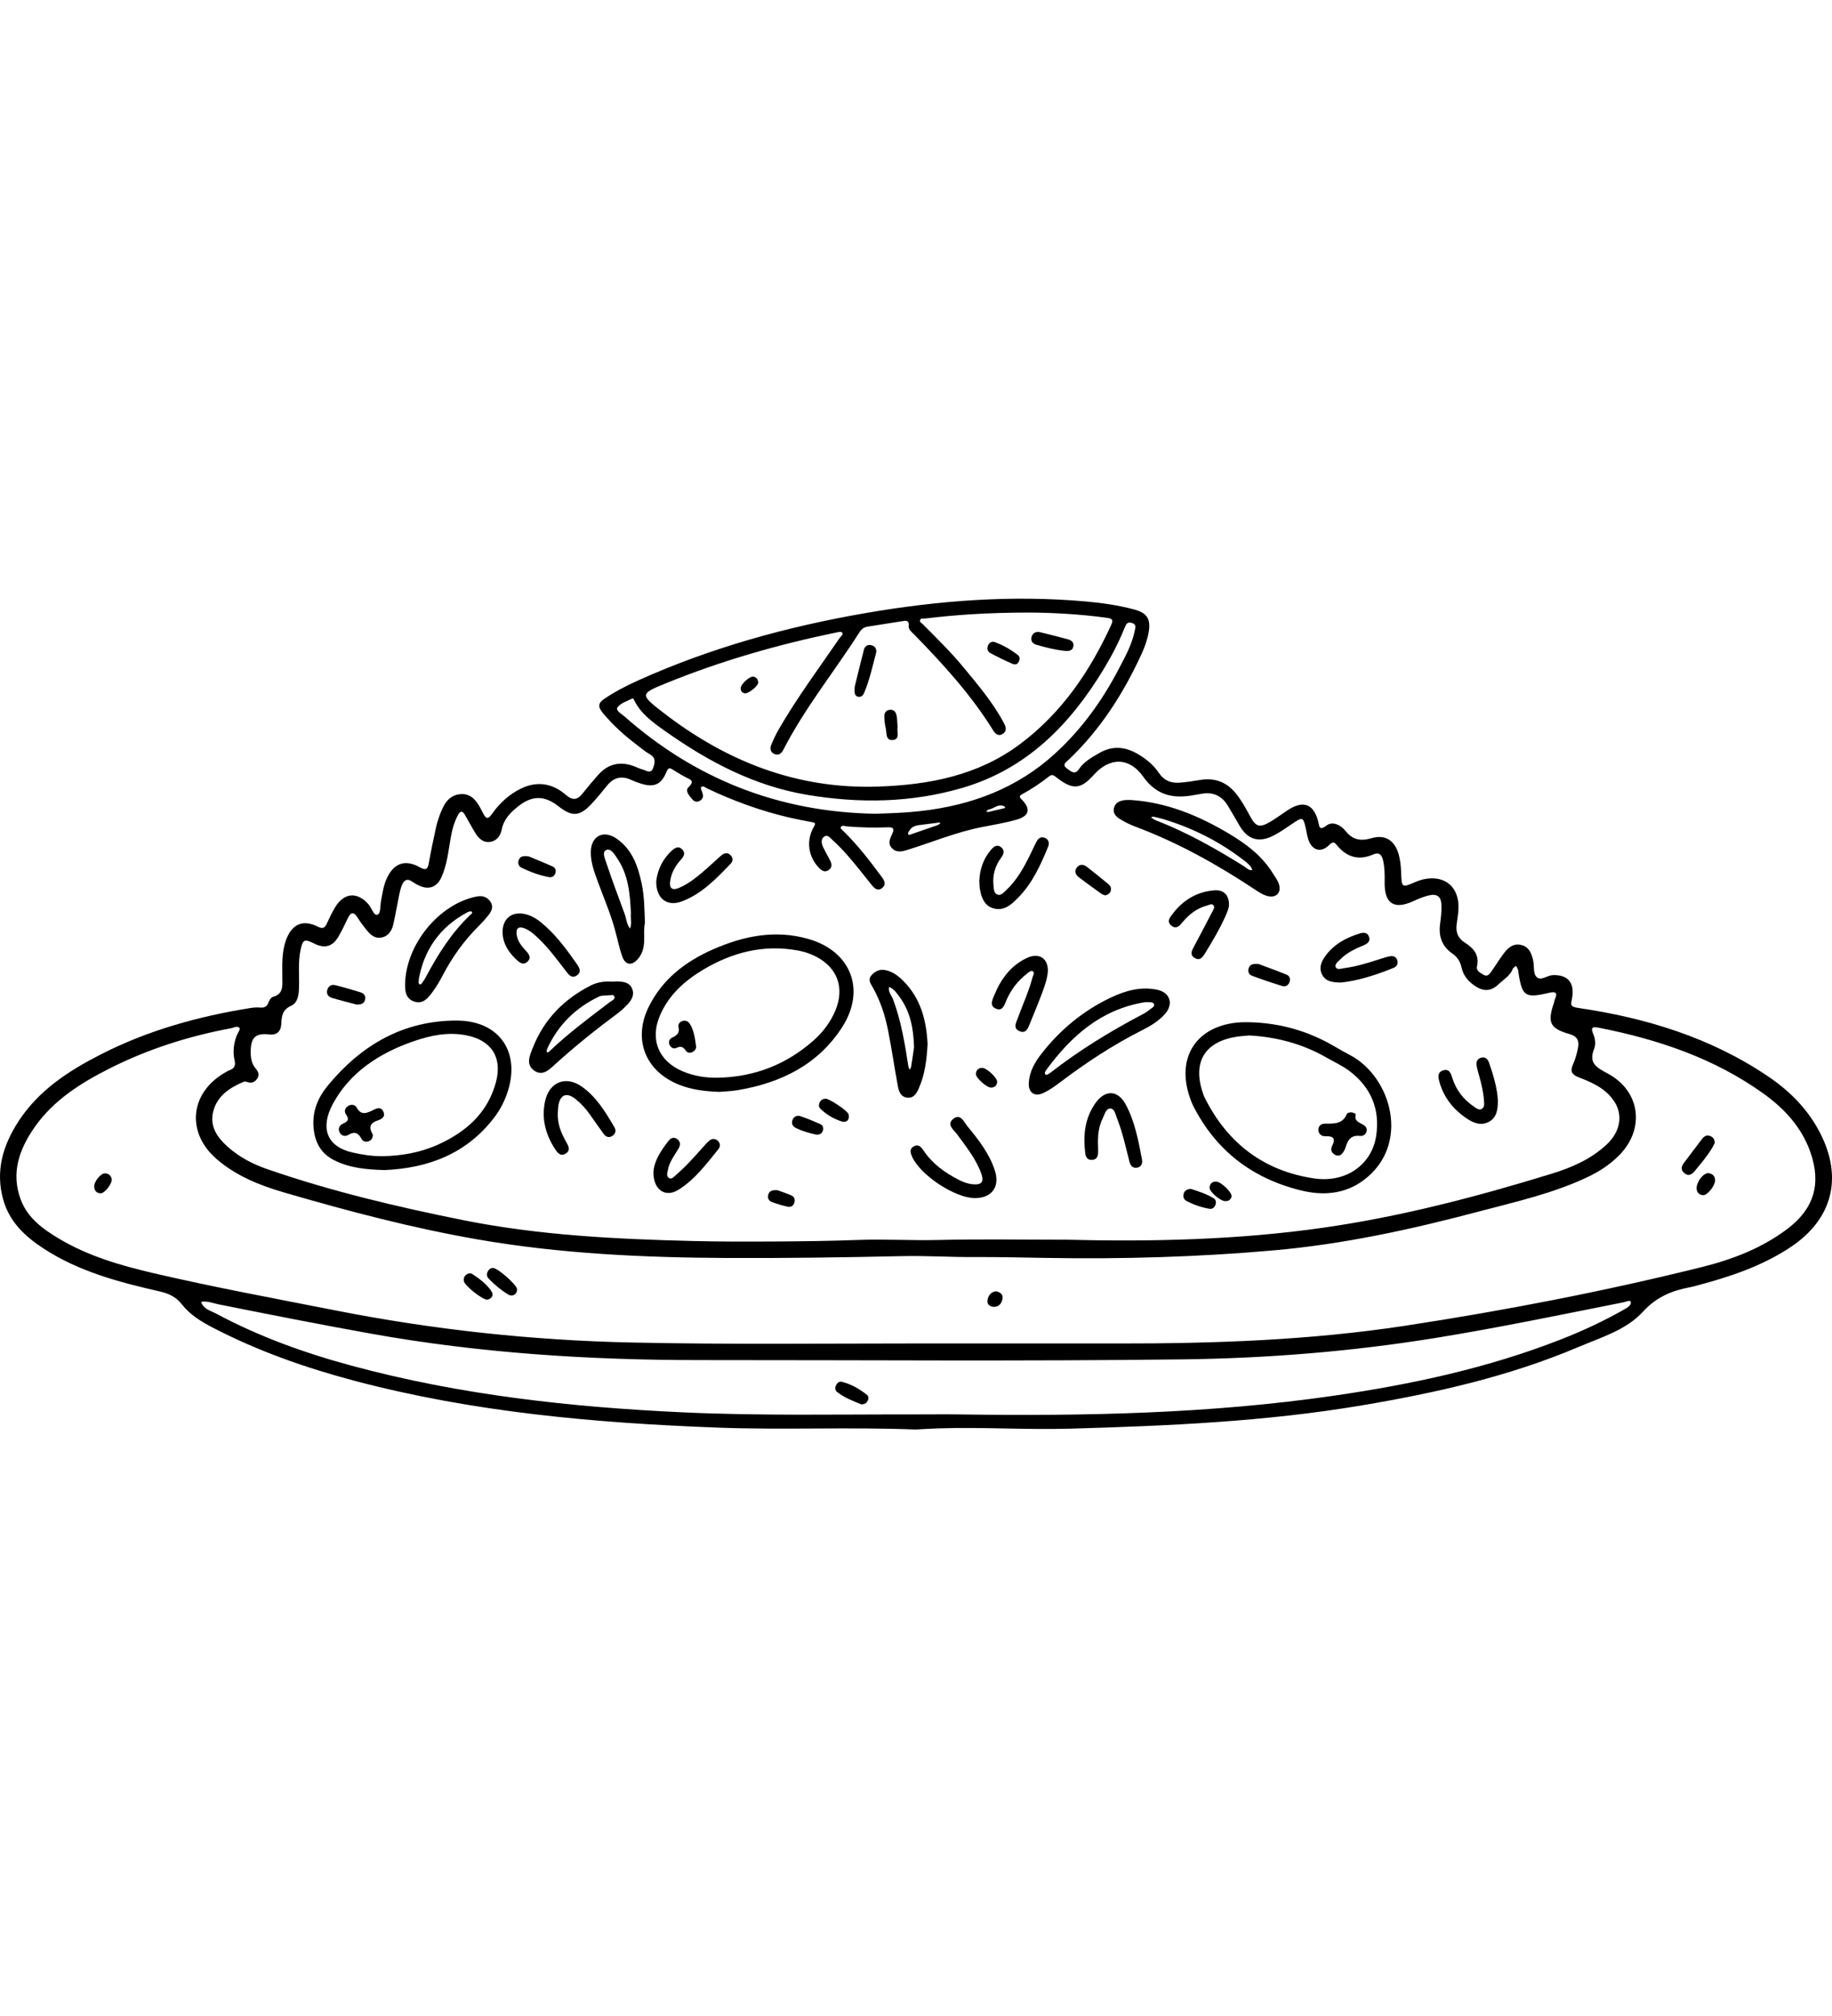 <svg width="150" height="165" viewBox="0 0 150 165" fill="none" xmlns="http://www.w3.org/2000/svg">
<mask id="mask0_112_1133" style="mask-type:alpha" maskUnits="userSpaceOnUse" x="0" y="0" width="150" height="165">
<rect width="150" height="165" fill="#D9D9D9"/>
</mask>
<g mask="url(#mask0_112_1133)">
</g>
<g clip-path="url(#clip0_112_1133)">
<path d="M74.967 117C69.545 116.784 64.122 117.047 58.698 116.841C48.689 116.463 38.755 115.584 29.035 113.013C25.006 111.947 21.097 110.571 17.394 108.645C16.446 108.152 15.551 107.6 14.886 106.75C14.419 106.152 13.827 105.869 13.077 105.698C9.751 104.94 6.453 104.075 3.551 102.176C2.058 101.198 0.791 100.022 0.275 98.224C-0.402 95.862 0.233 93.745 1.514 91.776C3.169 89.23 5.628 87.636 8.275 86.287C12.127 84.322 16.239 83.186 20.492 82.504C20.745 82.463 21.009 82.439 21.262 82.463C21.614 82.497 21.848 82.419 21.98 82.057C22.046 81.876 22.192 81.632 22.348 81.589C23.211 81.356 23.121 80.704 23.118 80.052C23.113 79 23.05 77.942 23.425 76.922C23.897 75.635 24.8 75.228 26.02 75.842C26.455 76.061 26.606 75.93 26.772 75.565C26.974 75.12 27.185 74.676 27.437 74.259C28.178 73.034 29.289 72.964 30.2 74.053C30.441 74.342 30.612 74.957 30.9 74.864C31.192 74.769 31.117 74.148 31.193 73.756C31.315 73.125 31.396 72.487 31.668 71.893C32.232 70.657 33.166 70.309 34.354 70.974C34.843 71.247 35.016 71.185 35.11 70.639C35.277 69.677 35.485 68.723 35.69 67.769C35.76 67.443 35.855 67.121 35.969 66.807C36.274 65.963 36.654 65.103 37.664 64.999C38.686 64.894 39.139 65.729 39.519 66.495C39.806 67.072 39.958 67.082 40.335 66.549C40.932 65.704 41.711 65.005 42.644 64.547C43.958 63.903 45.231 64.102 46.321 65.049C46.899 65.552 47.283 65.472 47.714 64.926C48.113 64.421 48.53 63.929 48.955 63.445C49.785 62.499 50.796 62.276 51.965 62.731C52.181 62.815 52.391 62.922 52.614 62.981C52.909 63.06 53.286 63.363 53.468 62.876C53.617 62.478 53.741 62.039 53.208 61.735C52.808 61.506 52.451 61.199 52.082 60.917C51.075 60.15 50.146 59.308 49.335 58.324C48.92 57.821 49 57.519 49.475 57.198C50.354 56.605 51.294 56.12 52.259 55.685C58.201 53.012 64.43 51.293 70.837 50.184C76.814 49.149 82.824 48.688 88.888 49.226C90.229 49.344 91.555 49.533 92.856 49.88C93.934 50.167 94.246 50.675 94.043 51.788C93.931 52.399 93.717 52.979 93.46 53.541C91.976 56.774 90.085 59.729 87.482 62.196C87.264 62.403 86.934 62.584 87.365 62.902C87.683 63.135 88.007 63.447 88.337 62.954C88.757 62.325 89.4 61.987 90.018 61.627C91.048 61.026 92.089 61.099 93.108 61.682C93.811 62.084 94.437 62.59 94.886 63.261C95.294 63.87 95.855 64.102 96.537 64.061C97.127 64.025 97.715 63.922 98.301 63.83C99.513 63.638 100.483 64.037 101.233 64.992C101.681 65.561 102.026 66.193 102.369 66.828C102.827 67.675 103.135 67.765 103.975 67.278C104.487 66.981 104.961 66.619 105.458 66.296C106.712 65.48 107.551 65.794 107.929 67.223C108.035 67.624 107.98 68.046 108.636 67.551C109.109 67.195 109.78 67.523 110.148 67.988C110.744 68.742 111.389 68.869 112.308 68.6C113.427 68.272 114.214 68.801 114.525 69.938C114.653 70.403 114.703 70.899 114.721 71.384C114.768 72.667 114.757 72.676 115.902 72.183C116.313 72.005 116.731 71.9 117.175 71.889C118.397 71.86 119.233 72.579 119.391 73.793C119.472 74.415 119.353 75.026 119.269 75.636C119.179 76.287 119.365 76.786 119.94 77.15C120.653 77.602 121.15 78.16 120.929 79.116C120.852 79.448 121.216 79.635 121.48 79.788C121.791 79.967 121.962 79.719 122.109 79.513C122.452 79.031 122.759 78.523 123.113 78.05C123.463 77.584 123.889 77.189 124.544 77.34C125.198 77.489 125.397 78.029 125.529 78.597C125.64 79.07 125.5 79.692 125.843 79.99C126.185 80.288 126.688 79.824 127.151 79.809C128.388 79.768 128.96 80.444 128.707 81.752C128.624 82.183 128.522 82.392 129.182 82.488C134.78 83.307 140.104 84.926 144.831 88.142C146.602 89.346 148.07 90.843 149.051 92.777C150.91 96.439 150.017 99.824 146.57 102.099C144.234 103.64 141.62 104.506 138.941 105.216C138.766 105.262 138.592 105.312 138.414 105.345C136.909 105.625 135.637 106.133 134.511 107.366C133.154 108.853 131.104 109.455 129.256 110.239C123.567 112.655 117.582 113.999 111.511 115.022C103.62 116.353 95.652 116.701 87.671 116.928C84.052 117.032 80.439 116.79 76.824 116.906C76.205 116.926 75.586 116.968 74.967 116.999L74.967 117ZM87.168 101.461C94.249 101.642 101.328 101.485 108.348 100.482C114.719 99.572 120.935 97.944 127.078 96.053C128.713 95.549 130.27 94.866 131.548 93.676C132.641 92.657 132.906 91.314 132.204 90.198C131.526 89.121 130.418 88.614 129.298 88.189C128.717 87.968 128.539 87.7 128.774 87.167C128.973 86.716 129.109 86.253 129.202 85.77C129.317 85.17 129.144 84.814 128.504 84.632C126.903 84.174 126.682 83.693 127.229 82.089C127.262 81.992 127.269 81.885 127.311 81.792C127.58 81.186 127.314 81.143 126.798 81.265C124.879 81.718 124.624 81.539 124.329 79.609C124.318 79.533 124.322 79.452 124.295 79.381C124.252 79.267 124.19 79.159 124.136 79.049C124.042 79.131 123.899 79.196 123.861 79.299C123.653 79.858 123.143 80.135 122.748 80.516C122.093 81.147 121.485 81.187 120.729 80.668C120.2 80.304 119.808 79.826 119.67 79.197C119.561 78.696 119.334 78.333 118.899 78.032C118.057 77.449 117.771 76.607 117.913 75.6C117.982 75.117 118.033 74.626 118.025 74.14C118.012 73.37 117.678 73.112 116.935 73.299C116.513 73.405 116.104 73.578 115.708 73.759C114.146 74.474 113.347 73.955 113.371 72.217C113.38 71.599 113.379 70.984 113.232 70.377C113.129 69.952 112.907 69.729 112.456 69.927C111.24 70.459 110.25 70.157 109.435 69.145C109.26 68.928 109.125 68.864 108.848 69.144C108.159 69.838 107.415 69.617 107.113 68.682C107.027 68.414 106.988 68.131 106.927 67.854C106.706 66.855 106.663 66.843 105.833 67.403C105.321 67.748 104.814 68.113 104.265 68.391C103.044 69.01 102.143 68.713 101.466 67.536C101.159 67.001 100.85 66.466 100.529 65.939C100.031 65.122 99.308 64.791 98.357 64.972C98.078 65.025 97.798 65.07 97.517 65.115C95.907 65.374 94.608 64.99 93.607 63.572C92.477 61.968 90.867 61.956 89.566 63.41C88.48 64.624 87.82 64.673 86.484 63.612C86.278 63.449 86.133 63.352 85.889 63.547C85.202 64.094 84.469 64.576 83.699 64.999C83.47 65.124 83.423 65.2 83.648 65.428C84.415 66.204 84.289 66.782 83.245 67.082C82.305 67.352 81.332 67.509 80.37 67.698C78.283 68.107 76.326 68.932 74.307 69.557C73.892 69.685 73.437 69.811 73.062 69.451C72.657 69.064 72.871 68.637 73.053 68.241C73.236 67.842 73.167 67.691 72.697 67.711C71.587 67.759 70.477 67.727 69.368 67.64C69.188 67.626 68.927 67.481 68.829 67.727C68.799 67.802 69.025 67.991 69.148 68.113C70.29 69.24 71.259 70.51 72.209 71.794C72.421 72.08 72.574 72.404 72.226 72.68C71.868 72.964 71.603 72.716 71.38 72.442C71.07 72.063 70.772 71.675 70.464 71.295C69.751 70.413 69.035 69.532 68.186 68.774C67.993 68.602 67.776 68.268 67.48 68.477C67.196 68.677 67.254 69.037 67.393 69.329C67.579 69.723 67.807 70.098 67.998 70.49C68.136 70.774 68.114 71.047 67.817 71.231C67.551 71.395 67.326 71.288 67.124 71.094C66.18 70.189 65.969 68.812 66.642 67.659C66.811 67.37 66.742 67.337 66.471 67.287C65.836 67.172 65.203 67.047 64.575 66.9C62.253 66.357 60.029 65.542 57.877 64.52C57.733 64.452 57.579 64.269 57.399 64.428C57.362 64.462 57.407 64.614 57.443 64.7C57.567 64.999 57.675 65.3 57.334 65.522C57.118 65.662 56.872 65.644 56.702 65.44C56.457 65.148 56.057 64.74 56.369 64.437C56.954 63.869 56.47 63.797 56.114 63.599C55.775 63.411 55.44 63.217 55.113 63.01C54.852 62.844 54.717 62.8 54.566 63.178C54.152 64.216 53.551 64.469 52.485 64.138C52.215 64.054 51.946 63.956 51.69 63.836C50.897 63.465 50.246 63.626 49.7 64.304C49.296 64.805 48.887 65.305 48.45 65.776C47.471 66.831 46.851 66.872 45.731 65.993C44.582 65.091 43.576 65.089 42.432 65.992C41.796 66.493 41.251 67.044 41.08 67.894C40.98 68.386 40.69 68.824 40.136 68.903C39.543 68.988 39.175 68.603 38.896 68.144C38.603 67.661 38.34 67.159 38.053 66.672C37.872 66.365 37.695 66.345 37.508 66.688C37.184 67.285 37.016 67.925 36.899 68.588C36.708 69.674 36.606 70.787 36.139 71.805C35.761 72.628 35.1 72.854 34.291 72.472C34.106 72.384 33.922 72.283 33.756 72.163C33.343 71.864 33.082 72.033 32.914 72.432C32.815 72.667 32.751 72.92 32.699 73.17C32.534 73.976 32.394 74.787 32.218 75.591C32.103 76.114 31.86 76.582 31.288 76.721C30.698 76.864 30.314 76.496 29.984 76.079C29.744 75.776 29.506 75.469 29.305 75.141C28.987 74.624 28.733 74.601 28.465 75.178C28.238 75.667 28 76.155 27.732 76.623C27.24 77.484 26.59 77.666 25.714 77.221C24.93 76.822 24.791 76.886 24.61 77.74C24.395 78.758 24.513 79.792 24.484 80.819C24.467 81.407 24.389 82.066 23.853 82.309C23.137 82.634 23.059 83.131 23.034 83.779C23.01 84.365 22.718 84.741 22.038 84.664C20.963 84.543 20.564 84.881 20.529 85.952C20.512 86.495 20.561 87.031 20.951 87.476C21.148 87.7 21.255 87.972 21.076 88.255C20.896 88.54 20.634 88.687 20.284 88.57C20.16 88.529 20.051 88.496 19.916 88.553C18.785 89.037 17.79 89.697 17.463 90.948C17.144 92.164 17.772 93.082 18.644 93.859C19.581 94.695 20.68 95.272 21.854 95.679C27.104 97.499 32.502 98.775 37.942 99.866C44.14 101.108 50.438 101.416 56.741 101.571C58.987 101.627 61.236 101.624 63.483 101.61C65.73 101.596 67.978 101.569 70.224 101.485C72.438 101.401 74.648 101.543 76.863 101.487C80.296 101.402 83.733 101.465 87.169 101.465L87.168 101.461ZM75.035 109.957C80.563 109.957 86.092 109.953 91.62 109.958C99.455 109.965 107.275 109.691 115.03 108.509C123.194 107.264 131.3 105.7 139.316 103.71C141.828 103.087 144.243 102.165 146.341 100.584C148.52 98.941 149.14 96.895 148.235 94.312C147.519 92.265 146.11 90.74 144.386 89.503C140.368 86.622 135.798 85.085 130.993 84.131C130.423 84.018 130.18 84.017 130.48 84.703C130.624 85.032 130.658 85.512 130.526 85.838C130.049 87.021 130.726 87.374 131.638 87.863C134.311 89.295 134.708 92.392 132.583 94.544C131.852 95.284 130.994 95.857 130.059 96.304C127.177 97.684 124.068 98.366 121.004 99.178C115.536 100.628 110.015 101.827 104.367 102.329C98.135 102.883 91.888 103.063 85.633 102.954C83.67 102.92 81.706 102.875 79.743 102.885C77.788 102.895 75.838 102.765 73.879 102.808C69.075 102.913 64.27 102.984 59.465 102.96C52.668 102.925 45.885 102.613 39.169 101.451C33.771 100.517 28.484 99.122 23.233 97.59C21.25 97.012 19.336 96.245 17.734 94.861C15.261 92.726 15.524 89.517 18.332 87.841C18.487 87.748 18.643 87.651 18.811 87.587C19.187 87.442 19.305 87.198 19.212 86.803C19.048 86.108 19.127 85.423 19.381 84.758C19.462 84.546 19.686 84.245 19.617 84.15C19.45 83.919 19.143 84.115 18.913 84.158C15.445 84.804 12.109 85.864 8.959 87.456C6.593 88.651 4.368 90.051 2.82 92.276C1.559 94.086 0.875 96.041 1.717 98.23C2.283 99.701 3.508 100.585 4.804 101.363C7.202 102.8 9.854 103.569 12.548 104.198C17.497 105.352 22.495 106.273 27.481 107.254C35.483 108.828 43.559 109.704 51.706 109.879C59.481 110.046 67.258 109.959 75.034 109.956L75.035 109.957ZM74.95 115.763C76.216 115.763 77.481 115.748 78.747 115.766C88.933 115.907 99.102 115.698 109.204 114.233C115.579 113.309 121.855 111.964 127.871 109.599C129.649 108.9 131.377 108.091 133.038 107.143C133.285 107.003 133.595 106.809 133.522 106.536C133.481 106.382 133.106 106.552 132.886 106.596C127.774 107.61 122.671 108.675 117.526 109.507C110.681 110.613 103.785 111.172 96.857 111.258C83.682 111.42 70.507 111.312 57.332 111.317C48.306 111.32 39.32 110.755 30.418 109.161C26.228 108.411 22.052 107.585 17.878 106.75C17.415 106.657 16.959 106.452 16.466 106.553C16.658 107.148 17.24 107.269 17.696 107.513C21.215 109.398 24.948 110.739 28.796 111.778C37.669 114.175 46.736 115.169 55.891 115.593C62.243 115.887 68.597 115.753 74.95 115.763V115.763ZM84.267 50.134C80.93 50.139 78.329 50.311 75.737 50.624C75.596 50.641 75.391 50.572 75.332 50.748C75.273 50.92 75.471 51.001 75.572 51.103C76.696 52.239 77.844 53.353 78.862 54.587C80.074 56.057 81.317 57.507 82.21 59.206C82.38 59.528 82.454 59.865 82.075 60.082C81.722 60.283 81.485 60.049 81.313 59.772C79.51 56.863 77.219 54.353 74.838 51.919C74.642 51.718 74.375 51.535 74.405 51.221C74.448 50.765 74.199 50.787 73.885 50.838C72.942 50.991 71.998 51.137 71.054 51.285C70.763 51.331 70.558 51.456 70.384 51.728C68.322 54.959 65.889 57.951 64.132 61.378C63.973 61.688 63.726 61.867 63.375 61.697C63.059 61.545 63.032 61.241 63.147 60.964C63.333 60.514 63.544 60.069 63.788 59.648C65.286 57.059 67.074 54.662 68.762 52.199C68.853 52.066 69.083 51.938 68.938 51.756C68.881 51.686 68.647 51.73 68.501 51.76C63.715 52.746 59.033 54.086 54.506 55.931C52.42 56.78 52.396 56.842 54.211 58.252C59.404 62.286 65.211 64.605 71.899 64.378C76.072 64.236 80.069 63.476 83.504 60.913C86.918 58.364 89.233 54.964 90.985 51.141C91.174 50.728 91.053 50.624 90.647 50.568C88.289 50.241 85.918 50.141 84.267 50.134H84.267ZM71.618 66.602C72.864 66.568 74.1 66.524 75.334 66.387C79.496 65.924 83.255 64.535 86.386 61.675C88.563 59.686 90.255 57.336 91.609 54.736C92.131 53.734 92.693 52.744 92.912 51.615C92.96 51.367 93.075 51.119 92.7 50.992C92.315 50.861 92.203 51.076 92.088 51.365C91.618 52.538 91.038 53.658 90.384 54.738C87.625 59.3 84.069 62.947 78.772 64.492C74.61 65.705 70.375 65.769 66.114 65.058C61.755 64.331 57.977 62.326 54.428 59.814C53.459 59.128 52.493 58.437 51.939 57.339C51.891 57.245 51.859 57.119 51.74 57.181C51.331 57.394 50.817 57.544 50.567 57.883C50.37 58.15 50.869 58.408 51.099 58.61C56.953 63.783 63.791 66.457 71.618 66.602L71.618 66.602ZM76.732 67.344C76.283 67.401 75.899 67.448 75.515 67.497C75.131 67.547 74.732 67.568 74.487 67.935C74.42 68.036 74.311 68.197 74.347 68.26C74.423 68.396 74.576 68.29 74.69 68.251C75.374 68.019 76.057 67.785 76.737 67.545C76.83 67.513 76.908 67.441 76.993 67.388C76.902 67.256 76.774 67.353 76.731 67.345L76.732 67.344ZM80.942 66.453C81.367 66.353 81.835 66.241 82.303 66.131C82.283 66.086 82.275 66.019 82.24 66.001C81.739 65.738 81.379 66.195 80.941 66.26C80.917 66.263 80.889 66.276 80.873 66.293C80.829 66.341 80.79 66.394 80.749 66.445C80.798 66.447 80.847 66.449 80.942 66.453H80.942Z" fill="black"/>
<path d="M102.373 83.666C104.873 83.734 107.197 84.412 109.346 85.691C109.742 85.928 110.149 86.149 110.558 86.366C113.956 88.17 115.514 93.724 111.64 96.599C110.099 97.743 108.325 97.87 106.536 97.434C102.532 96.458 99.537 94.161 97.674 90.463C97.582 90.281 97.514 90.085 97.445 89.891C96.239 86.517 98 83.877 101.598 83.669C101.855 83.654 102.115 83.667 102.373 83.667V83.666ZM102.294 84.746C102.01 84.774 101.649 84.793 101.293 84.846C98.649 85.24 97.627 86.916 98.484 89.443C98.526 89.565 98.563 89.69 98.62 89.804C100.478 93.545 103.462 95.842 107.608 96.45C110.191 96.829 112.302 95.332 112.671 93.006C113.023 90.788 112.247 88.951 110.425 87.61C109.87 87.202 109.228 86.913 108.628 86.568C106.691 85.455 104.598 84.878 102.294 84.747V84.746Z" fill="black"/>
<path d="M58.885 89.367C57.65 89.319 56.607 89.18 55.608 88.783C52.846 87.686 51.802 85.081 53.11 82.417C54.218 80.158 56.105 78.707 58.356 77.713C60.867 76.603 63.475 76.071 66.196 76.851C69.68 77.851 70.916 81.021 68.955 84.067C66.969 87.151 63.939 88.625 60.412 89.223C59.854 89.317 59.282 89.331 58.884 89.367H58.885ZM58.866 88.205C61.815 88.126 64.401 87.112 66.607 85.162C67.386 84.473 68.006 83.656 68.407 82.685C69.17 80.837 68.564 79.179 66.781 78.277C66.319 78.043 65.831 77.884 65.319 77.791C62.512 77.279 59.941 77.947 57.545 79.383C56.041 80.284 54.766 81.432 54.048 83.082C53.187 85.061 53.913 86.854 55.912 87.689C56.855 88.083 57.843 88.233 58.866 88.205Z" fill="black"/>
<path d="M31.488 95.765C29.948 95.725 28.62 95.583 27.389 94.973C26.297 94.431 25.795 93.542 25.678 92.334C25.544 90.951 26.035 89.816 26.878 88.803C29.613 85.51 33.05 83.515 37.421 83.53C40.895 83.542 42.649 86.131 41.546 89.416C41.307 90.125 40.972 90.79 40.52 91.392C38.218 94.464 34.998 95.615 31.488 95.765H31.488ZM31.308 94.63C32.9 94.602 34.449 94.326 35.898 93.667C38.175 92.629 39.939 91.074 40.607 88.568C41.151 86.528 40.228 85.127 38.156 84.731C36.688 84.45 35.273 84.737 33.896 85.21C31.102 86.17 28.67 87.732 27.257 90.343C26.218 92.265 26.703 93.831 28.855 94.326C29.663 94.511 30.476 94.635 31.308 94.63V94.63Z" fill="black"/>
<path d="M92.628 65.478C95.527 65.675 98.125 66.746 100.587 68.209C102.017 69.058 103.329 70.034 104.219 71.481C104.408 71.788 104.641 72.069 104.733 72.423C104.902 73.072 104.499 73.488 103.835 73.348C103.423 73.261 103.079 73.023 102.737 72.796C99.638 70.74 96.404 68.944 92.909 67.637C92.502 67.485 92.109 67.281 91.734 67.059C91.393 66.857 91.096 66.569 91.21 66.122C91.331 65.651 91.732 65.522 92.165 65.48C92.318 65.466 92.474 65.478 92.629 65.478H92.628ZM94.436 66.839C94.38 66.854 94.308 66.873 94.236 66.892C94.362 66.974 94.479 67.081 94.616 67.133C97.179 68.118 99.551 69.462 101.87 70.91C102.073 71.037 102.24 71.266 102.531 71.208C102.471 70.944 102.274 70.778 102.089 70.605C102.014 70.535 101.928 70.478 101.846 70.415C99.848 68.868 97.626 67.756 95.207 67.029C94.961 66.955 94.707 66.905 94.436 66.839Z" fill="black"/>
<path d="M95.791 82.011C95.783 82.498 95.548 82.832 95.254 83.131C94.761 83.633 94.161 83.991 93.54 84.304C91.137 85.513 88.907 86.986 86.767 88.605C86.338 88.93 85.887 89.247 85.4 89.469C84.68 89.797 84.179 89.392 84.236 88.605C84.302 87.697 84.71 86.962 85.266 86.251C86.799 84.288 88.663 82.739 90.907 81.668C92.102 81.097 93.365 80.723 94.723 81.001C95.303 81.12 95.708 81.428 95.79 82.011H95.791ZM93.888 82.02C93.798 82.028 93.72 82.028 93.644 82.042C90.12 82.644 87.689 84.814 85.668 87.568C85.582 87.685 85.466 87.869 85.635 87.965C85.709 88.006 85.912 87.869 86.029 87.778C88.4 85.94 90.946 84.377 93.605 82.988C93.787 82.894 93.962 82.778 94.118 82.645C94.271 82.517 94.558 82.396 94.492 82.201C94.409 81.961 94.095 82.052 93.888 82.02Z" fill="black"/>
<path d="M52.806 75.534C52.604 76.414 53.021 77.519 52.268 78.443C51.768 79.057 51.218 79.034 50.95 78.284C50.692 77.563 50.548 76.801 50.342 76.061C49.949 74.65 49.362 73.308 48.864 71.934C48.601 71.21 48.353 70.473 48.374 69.691C48.409 68.429 49.399 67.906 50.451 68.616C51.762 69.501 52.239 70.883 52.544 72.341C52.756 73.35 52.762 74.38 52.806 75.534ZM51.659 74.757C51.585 73.178 51.461 71.645 50.57 70.306C50.336 69.954 50.027 69.393 49.628 69.572C49.267 69.732 49.548 70.331 49.667 70.689C50.127 72.072 50.643 73.437 51.148 74.806C51.294 75.203 51.3 75.65 51.584 75.996C51.77 75.58 51.602 75.145 51.659 74.757Z" fill="black"/>
<path d="M75.948 85.448C75.881 86.704 75.738 87.925 75.231 89.073C75.051 89.482 74.827 89.892 74.289 89.839C73.75 89.787 73.595 89.33 73.515 88.901C73.229 87.362 73.008 85.811 72.701 84.276C72.458 83.066 72.071 81.893 71.458 80.809C71.28 80.493 71.039 80.185 71.348 79.83C71.654 79.478 72.041 79.296 72.519 79.403C73.066 79.525 73.506 79.838 73.897 80.22C75.376 81.66 75.85 83.49 75.949 85.447L75.948 85.448ZM74.839 85.72C74.798 84.131 74.517 82.789 73.673 81.619C73.436 81.289 73.196 80.947 72.801 80.771C72.696 81.182 73.003 81.472 73.128 81.808C73.787 83.577 74.089 85.423 74.375 87.273C74.39 87.37 74.445 87.46 74.482 87.553C74.524 87.468 74.589 87.386 74.604 87.295C74.697 86.714 74.779 86.13 74.839 85.72H74.839Z" fill="black"/>
<path d="M50.173 80.346C50.301 80.337 50.431 80.319 50.558 80.325C51.032 80.348 51.52 80.392 51.743 80.886C51.976 81.403 51.731 81.837 51.376 82.209C51.146 82.45 50.908 82.691 50.641 82.888C48.862 84.206 47.133 85.583 45.492 87.072C45.014 87.505 44.453 88.124 43.744 87.628C43.014 87.117 43.388 86.355 43.636 85.727C44.546 83.429 46.173 81.775 48.368 80.658C48.936 80.369 49.545 80.299 50.172 80.345L50.173 80.346ZM49.67 81.465C49.494 81.491 49.24 81.469 49.042 81.565C47.122 82.488 45.685 83.897 44.801 85.842C44.764 85.924 44.74 86.094 44.768 86.108C44.912 86.181 44.994 86.038 45.078 85.959C46.59 84.526 48.259 83.286 49.916 82.029C50.081 81.904 50.408 81.796 50.296 81.537C50.219 81.356 49.923 81.49 49.671 81.466L49.67 81.465Z" fill="black"/>
<path d="M33.166 80.622C33.188 77.319 35.955 73.99 38.99 73.383C39.485 73.284 39.856 73.383 40.14 73.779C40.436 74.192 40.255 74.57 39.989 74.906C39.734 75.228 39.456 75.535 39.165 75.825C37.967 77.016 37.006 78.372 36.228 79.866C35.992 80.32 35.724 80.765 35.422 81.178C35.053 81.681 34.631 82.221 33.901 81.968C33.183 81.719 33.175 81.05 33.166 80.622ZM34.287 80.158C34.308 80.336 34.216 80.504 34.359 80.555C34.505 80.606 34.564 80.435 34.636 80.335C34.711 80.231 34.783 80.124 34.843 80.011C35.839 78.146 36.947 76.362 38.497 74.888C38.569 74.82 38.747 74.728 38.611 74.609C38.554 74.559 38.363 74.615 38.26 74.671C36.023 75.87 34.717 77.732 34.287 80.158H34.287Z" fill="black"/>
<path d="M79.829 98.059C78.203 98.069 75.317 96.159 74.671 94.647C74.541 94.344 74.458 94.031 74.801 93.831C75.188 93.606 75.416 93.865 75.617 94.165C76.338 95.245 77.356 95.975 78.492 96.558C78.859 96.746 79.248 96.893 79.665 96.929C80.368 96.988 80.584 96.736 80.352 96.073C79.928 94.866 79.123 93.886 78.385 92.865C78.109 92.483 77.458 92.045 78.05 91.575C78.656 91.093 78.932 91.846 79.225 92.199C80.13 93.289 81.002 94.415 81.45 95.782C81.892 97.133 81.217 98.051 79.829 98.06L79.829 98.059Z" fill="black"/>
<path d="M80.184 72.079C80.222 71.221 80.478 70.322 81.13 69.566C81.361 69.297 81.63 69.062 81.983 69.354C82.283 69.603 82.189 69.906 81.986 70.178C81.47 70.87 81.25 71.642 81.348 72.499C81.38 72.775 81.367 73.115 81.681 73.222C81.953 73.314 82.154 73.068 82.34 72.898C83.231 72.082 83.806 71.048 84.332 69.983C84.513 69.614 84.679 69.237 84.872 68.874C85.02 68.597 85.258 68.436 85.576 68.587C85.889 68.736 85.932 69.019 85.813 69.311C85.196 70.814 84.526 72.292 83.362 73.473C82.775 74.069 82.146 74.647 81.2 74.298C80.556 74.06 80.193 73.264 80.183 72.08L80.184 72.079Z" fill="black"/>
<path d="M45.672 91.106C45.632 91.963 45.936 92.718 46.348 93.444C46.545 93.792 46.761 94.179 46.28 94.437C45.863 94.661 45.627 94.329 45.423 94.01C44.657 92.813 44.324 91.526 44.632 90.117C44.971 88.57 46.309 88.016 47.613 88.918C48.83 89.761 49.571 91.012 50.304 92.255C50.468 92.533 50.404 92.813 50.109 92.986C49.837 93.147 49.597 93.034 49.431 92.811C49.033 92.274 48.659 91.721 48.271 91.177C47.941 90.713 47.558 90.294 47.112 89.942C46.393 89.373 45.861 89.589 45.718 90.492C45.686 90.694 45.687 90.901 45.672 91.106H45.672Z" fill="black"/>
<path d="M89.911 93.904C89.911 93.881 89.91 94.086 89.911 94.291C89.912 94.638 89.803 94.912 89.407 94.933C89.054 94.951 88.898 94.709 88.86 94.404C88.674 92.937 88.812 91.527 89.696 90.28C90.49 89.161 91.539 89.205 92.18 90.411C92.923 91.81 93.213 93.356 93.502 94.895C93.558 95.194 93.477 95.482 93.133 95.56C92.75 95.647 92.559 95.403 92.475 95.072C92.168 93.88 91.913 92.674 91.457 91.525C91.336 91.22 91.256 90.748 90.937 90.729C90.548 90.705 90.455 91.195 90.3 91.505C89.96 92.187 89.858 92.92 89.911 93.903V93.904Z" fill="black"/>
<path d="M85.798 79.477C85.753 80.074 85.562 80.636 85.356 81.188C85.033 82.054 84.681 82.91 84.329 83.765C84.174 84.143 84.022 84.631 83.471 84.394C82.921 84.157 83.199 83.708 83.335 83.332C83.736 82.221 84.238 81.147 84.538 80.001C84.583 79.832 84.735 79.62 84.572 79.502C84.418 79.392 84.237 79.574 84.101 79.679C83.329 80.272 82.757 81.02 82.382 81.917C82.222 82.299 82.07 82.79 81.529 82.548C81.003 82.313 81.248 81.849 81.4 81.474C81.938 80.149 82.742 79.034 84.074 78.409C85.071 77.941 85.819 78.429 85.798 79.477H85.798Z" fill="black"/>
<path d="M41.149 76.292C41.148 75.158 41.936 74.552 43.047 74.827C43.697 74.988 44.198 75.388 44.677 75.82C45.678 76.722 46.461 77.806 47.23 78.9C47.447 79.209 47.636 79.562 47.225 79.837C46.812 80.114 46.566 79.776 46.343 79.487C45.635 78.572 44.956 77.634 44.116 76.83C43.762 76.492 43.401 76.153 42.936 75.977C42.49 75.808 42.235 75.944 42.3 76.469C42.366 77.01 42.684 77.411 43.035 77.791C43.293 78.072 43.548 78.376 43.181 78.713C42.817 79.046 42.511 78.757 42.247 78.506C41.613 77.903 41.165 77.203 41.15 76.292L41.149 76.292Z" fill="black"/>
<path d="M122.646 90.117C122.63 90.82 122.562 91.468 121.897 91.82C121.238 92.168 120.634 91.905 120.087 91.538C119.007 90.814 118.228 89.844 117.867 88.584C117.762 88.218 117.653 87.764 118.16 87.606C118.677 87.445 118.797 87.86 118.919 88.248C119.232 89.239 119.848 90.01 120.706 90.59C120.892 90.715 121.108 90.894 121.338 90.751C121.559 90.612 121.521 90.341 121.507 90.114C121.464 89.42 121.305 88.746 121.117 88.078C121.048 87.832 120.974 87.585 120.922 87.335C120.854 87.012 120.869 86.694 121.247 86.575C121.629 86.454 121.831 86.709 121.937 87.02C122.282 88.041 122.6 89.07 122.645 90.116L122.646 90.117Z" fill="black"/>
<path d="M53.731 72.132C53.829 71.219 54.237 70.324 55.01 69.617C55.235 69.411 55.532 69.212 55.833 69.495C56.156 69.799 55.999 70.087 55.749 70.363C55.291 70.868 54.961 71.442 54.87 72.129C54.793 72.71 55.044 72.902 55.586 72.674C56.455 72.309 57.158 71.7 57.859 71.094C58.267 70.74 58.651 70.358 59.064 70.01C59.297 69.813 59.57 69.737 59.823 69.999C60.041 70.226 60.02 70.486 59.823 70.692C58.645 71.918 57.463 73.159 55.823 73.776C54.618 74.23 53.712 73.543 53.731 72.132V72.132Z" fill="black"/>
<path d="M109.774 80.418C109.091 80.405 108.548 80.332 108.256 79.777C107.967 79.228 108.177 78.72 108.502 78.267C109.207 77.284 110.214 76.74 111.347 76.395C111.643 76.305 111.934 76.305 112.074 76.626C112.232 76.987 112.023 77.208 111.701 77.344C110.987 77.645 110.279 77.957 109.732 78.529C109.561 78.709 109.258 78.911 109.362 79.148C109.478 79.413 109.816 79.271 110.061 79.239C111.087 79.105 112.068 78.789 113.048 78.475C113.292 78.397 113.539 78.317 113.79 78.269C114.069 78.215 114.313 78.292 114.407 78.591C114.499 78.884 114.367 79.107 114.101 79.216C112.667 79.797 111.203 80.272 109.774 80.419L109.774 80.418Z" fill="black"/>
<path d="M100.629 74.047C100.625 74.34 100.466 74.695 100.309 75.046C99.845 76.081 99.261 77.052 98.669 78.018C98.474 78.337 98.241 78.669 97.811 78.402C97.385 78.137 97.591 77.791 97.768 77.46C98.276 76.507 98.778 75.55 99.275 74.591C99.354 74.438 99.489 74.253 99.354 74.092C99.212 73.922 99.009 74.067 98.85 74.108C98.021 74.325 97.371 74.814 96.833 75.469C96.6 75.752 96.334 76.079 95.934 75.777C95.487 75.439 95.783 75.095 96.021 74.784C96.878 73.663 97.997 72.983 99.418 72.871C100.187 72.811 100.622 73.231 100.629 74.047L100.629 74.047Z" fill="black"/>
<path d="M53.501 95.93C53.56 94.995 54.133 94.143 54.773 93.33C54.946 93.111 55.22 93.047 55.464 93.241C55.729 93.452 55.719 93.73 55.558 94.003C55.232 94.554 54.822 95.064 54.695 95.712C54.648 95.957 54.524 96.27 54.785 96.42C55.011 96.55 55.206 96.286 55.37 96.146C56.173 95.457 56.87 94.664 57.573 93.877C57.727 93.705 57.879 93.528 58.053 93.376C58.271 93.184 58.528 93.158 58.755 93.352C58.985 93.55 59.001 93.828 58.824 94.047C57.838 95.266 56.894 96.545 55.538 97.385C54.472 98.046 53.482 97.376 53.501 95.93V95.93Z" fill="black"/>
<path d="M103.061 78.903C103.71 79.147 104.532 79.441 105.341 79.77C105.566 79.862 105.683 80.089 105.595 80.35C105.5 80.634 105.27 80.788 104.994 80.703C104.159 80.446 103.329 80.168 102.511 79.861C102.252 79.764 102.139 79.503 102.249 79.217C102.357 78.936 102.592 78.855 103.061 78.903L103.061 78.903Z" fill="black"/>
<path d="M90.496 73.286C90.385 73.239 90.254 73.208 90.153 73.136C89.546 72.7 88.941 72.261 88.345 71.809C88.072 71.601 87.931 71.317 88.166 71.008C88.395 70.706 88.714 70.731 88.989 70.944C89.581 71.4 90.157 71.876 90.737 72.348C90.933 72.508 91.025 72.71 90.925 72.963C90.852 73.148 90.697 73.23 90.497 73.286H90.496Z" fill="black"/>
<path d="M29.205 82.221C28.559 82.048 27.862 81.877 27.176 81.672C26.874 81.582 26.706 81.344 26.798 81.018C26.887 80.701 27.141 80.554 27.451 80.632C28.146 80.805 28.835 81.005 29.52 81.217C29.787 81.299 29.96 81.503 29.898 81.802C29.829 82.138 29.57 82.224 29.205 82.221H29.205Z" fill="black"/>
<path d="M43.291 70.092C43.849 70.325 44.561 70.609 45.259 70.923C45.451 71.01 45.55 71.215 45.479 71.443C45.401 71.698 45.203 71.835 44.952 71.789C44.167 71.646 43.423 71.368 42.709 71.022C42.451 70.897 42.371 70.636 42.484 70.364C42.601 70.084 42.848 70.031 43.291 70.092V70.092Z" fill="black"/>
<path d="M97.486 97.299C98.116 97.501 98.779 97.71 99.375 98.075C99.57 98.194 99.59 98.418 99.511 98.627C99.43 98.843 99.246 98.97 99.028 98.933C98.365 98.821 97.732 98.601 97.139 98.286C96.915 98.167 96.843 97.932 96.919 97.684C96.997 97.431 97.204 97.336 97.486 97.299Z" fill="black"/>
<path d="M67.598 89.922C67.91 89.921 69.409 90.913 69.481 91.198C69.592 91.642 69.318 91.907 68.944 91.794C68.282 91.593 67.673 91.233 67.169 90.743C67.009 90.588 67.025 90.366 67.145 90.171C67.247 90.004 67.406 89.931 67.598 89.923V89.922Z" fill="black"/>
<path d="M66.793 92.855C66.236 92.733 65.691 92.579 65.179 92.328C64.925 92.202 64.781 91.986 64.878 91.695C64.987 91.367 65.265 91.263 65.561 91.362C66.096 91.542 66.619 91.762 67.137 91.99C67.379 92.096 67.462 92.32 67.363 92.572C67.263 92.827 67.047 92.888 66.793 92.855H66.793Z" fill="black"/>
<path d="M63.655 97.412C63.953 97.522 64.39 97.663 64.807 97.847C65.039 97.95 65.121 98.179 65.042 98.429C64.962 98.678 64.762 98.823 64.514 98.769C64.069 98.67 63.627 98.541 63.201 98.381C62.941 98.283 62.817 98.052 62.91 97.759C63.004 97.466 63.232 97.389 63.656 97.412H63.655Z" fill="black"/>
<path d="M100.843 97.92C100.783 98.174 100.604 98.325 100.3 98.306C99.878 98.278 99.006 97.518 99.036 97.194C99.067 96.86 99.267 96.685 99.609 96.713C99.997 96.745 100.865 97.575 100.843 97.92Z" fill="black"/>
<path d="M81.648 88.55C81.623 88.829 81.458 89.003 81.158 89.015C80.796 89.03 79.879 88.21 79.903 87.889C79.925 87.6 80.092 87.417 80.396 87.398C80.754 87.376 81.641 88.183 81.648 88.551V88.55Z" fill="black"/>
<path d="M140.403 93.533C140.358 93.623 140.298 93.761 140.222 93.891C139.808 94.6 139.271 95.219 138.754 95.852C138.517 96.142 138.228 96.294 137.899 96.008C137.621 95.767 137.643 95.484 137.865 95.194C138.378 94.526 138.874 93.845 139.391 93.18C139.56 92.963 139.795 92.87 140.074 92.999C140.279 93.094 140.39 93.25 140.403 93.533H140.403Z" fill="black"/>
<path d="M40.356 103.772C40.79 103.794 42.297 105.158 42.332 105.493C42.374 105.896 41.985 106.175 41.614 105.951C41.021 105.592 40.486 105.144 40.004 104.642C39.851 104.482 39.828 104.276 39.934 104.069C40.038 103.867 40.207 103.772 40.356 103.772Z" fill="black"/>
<path d="M39.899 106.371C39.49 106.387 38.043 105.214 37.98 104.862C37.947 104.676 37.983 104.506 38.128 104.37C38.3 104.209 38.524 104.169 38.697 104.287C39.272 104.673 39.842 105.092 40.228 105.669C40.465 106.022 40.258 106.295 39.899 106.371Z" fill="black"/>
<path d="M139.884 96.013C140.182 96.061 140.421 96.218 140.429 96.593C140.44 97.036 139.787 97.853 139.445 97.82C139.123 97.79 138.929 97.609 138.916 97.273C138.895 96.753 139.445 96.008 139.884 96.013Z" fill="black"/>
<path d="M9.149 96.539C9.171 96.891 8.571 97.664 8.257 97.667C7.919 97.669 7.741 97.46 7.714 97.148C7.678 96.726 8.235 96.035 8.587 96.032C8.886 96.03 9.131 96.251 9.149 96.539Z" fill="black"/>
<path d="M81.567 105.685C81.878 105.759 82.13 105.925 82.088 106.255C82.037 106.666 81.796 106.99 81.332 106.958C81.027 106.937 80.783 106.719 80.856 106.383C80.935 106.021 81.14 105.721 81.567 105.685Z" fill="black"/>
<path d="M70.516 114.938C69.869 114.673 69.144 114.405 68.534 113.921C68.362 113.785 68.356 113.556 68.464 113.354C68.556 113.182 68.729 113.045 68.9 113.087C69.683 113.278 70.374 113.672 70.995 114.174C71.137 114.289 71.127 114.502 71.029 114.677C70.935 114.847 70.792 114.942 70.515 114.939L70.516 114.938Z" fill="black"/>
<path d="M69.98 56.218C70.195 55.344 70.454 54.249 70.739 53.161C70.811 52.887 71.044 52.736 71.338 52.804C71.669 52.882 71.806 53.142 71.727 53.45C71.445 54.539 71.196 55.639 70.765 56.684C70.673 56.906 70.511 57.098 70.234 57.018C69.953 56.936 69.959 56.684 69.98 56.218V56.218Z" fill="black"/>
<path d="M87.184 53.27C86.388 53.189 85.615 52.993 84.851 52.769C84.543 52.678 84.373 52.449 84.467 52.119C84.574 51.747 84.876 51.674 85.206 51.752C85.932 51.925 86.652 52.119 87.373 52.306C87.666 52.382 87.933 52.511 87.889 52.866C87.837 53.278 87.514 53.296 87.184 53.27V53.27Z" fill="black"/>
<path d="M83.494 53.888C83.434 54.266 83.243 54.477 82.902 54.332C82.287 54.071 81.687 53.77 81.096 53.456C80.877 53.34 80.787 53.109 80.885 52.856C80.982 52.607 81.2 52.464 81.439 52.549C82.145 52.804 82.793 53.178 83.381 53.646C83.451 53.701 83.467 53.825 83.494 53.888Z" fill="black"/>
<path d="M73.493 59.514C73.405 59.874 73.731 60.508 73.1 60.566C72.485 60.624 72.615 59.964 72.517 59.576C72.443 59.28 72.418 58.968 72.406 58.662C72.394 58.341 72.552 58.11 72.895 58.091C73.211 58.073 73.36 58.307 73.41 58.568C73.468 58.868 73.466 59.179 73.493 59.514Z" fill="black"/>
<path d="M62.083 55.864C62.065 56.161 61.277 56.789 60.985 56.744C60.74 56.707 60.637 56.539 60.649 56.304C60.666 55.981 61.395 55.326 61.685 55.381C61.951 55.432 62.065 55.623 62.083 55.864Z" fill="black"/>
<path d="M110.575 91.034C110.795 91.041 111.029 91.147 111.002 91.244C110.783 92.052 111.984 91.86 111.899 92.538C111.861 92.843 111.617 93 111.349 92.969C110.622 92.883 110.35 93.306 110.176 93.894C110.126 94.062 110.038 94.229 109.932 94.369C109.779 94.573 109.557 94.649 109.318 94.523C109.022 94.367 108.92 94.087 109.063 93.806C109.385 93.172 109.179 92.972 108.515 92.995C108.219 93.006 107.96 92.833 107.949 92.484C107.938 92.126 108.188 91.967 108.494 91.966C109.217 91.963 109.943 92.019 110.281 91.16C110.313 91.08 110.504 91.062 110.575 91.033V91.034Z" fill="black"/>
<path d="M56.998 85.671C57 85.814 56.916 85.995 56.712 86.097C56.506 86.198 56.276 86.182 56.154 85.995C55.953 85.686 55.75 85.591 55.397 85.763C55.16 85.88 54.933 85.752 54.824 85.516C54.71 85.271 54.799 85.041 55.031 84.927C55.402 84.744 55.682 84.561 55.553 84.061C55.492 83.828 55.659 83.614 55.922 83.553C56.181 83.492 56.369 83.612 56.502 83.83C56.831 84.371 56.903 84.984 56.998 85.671Z" fill="black"/>
<path d="M30.527 92.859C30.52 93.146 30.419 93.312 30.207 93.398C29.957 93.499 29.709 93.423 29.599 93.212C29.334 92.706 29.029 92.581 28.511 92.891C28.259 93.043 27.934 92.972 27.795 92.655C27.661 92.348 27.798 92.091 28.093 91.963C28.463 91.801 28.626 91.628 28.343 91.234C28.15 90.966 28.236 90.681 28.52 90.51C28.774 90.357 29.073 90.414 29.204 90.652C29.545 91.273 29.966 91.137 30.468 90.897C30.768 90.754 31.164 90.492 31.391 90.987C31.59 91.421 31.211 91.612 30.911 91.711C30.184 91.949 30.234 92.383 30.527 92.859V92.859Z" fill="black"/>
</g>
<defs>
<clipPath id="clip0_112_1133">
<rect width="150" height="68" fill="white" transform="translate(0 49)"/>
</clipPath>
</defs>
</svg>
